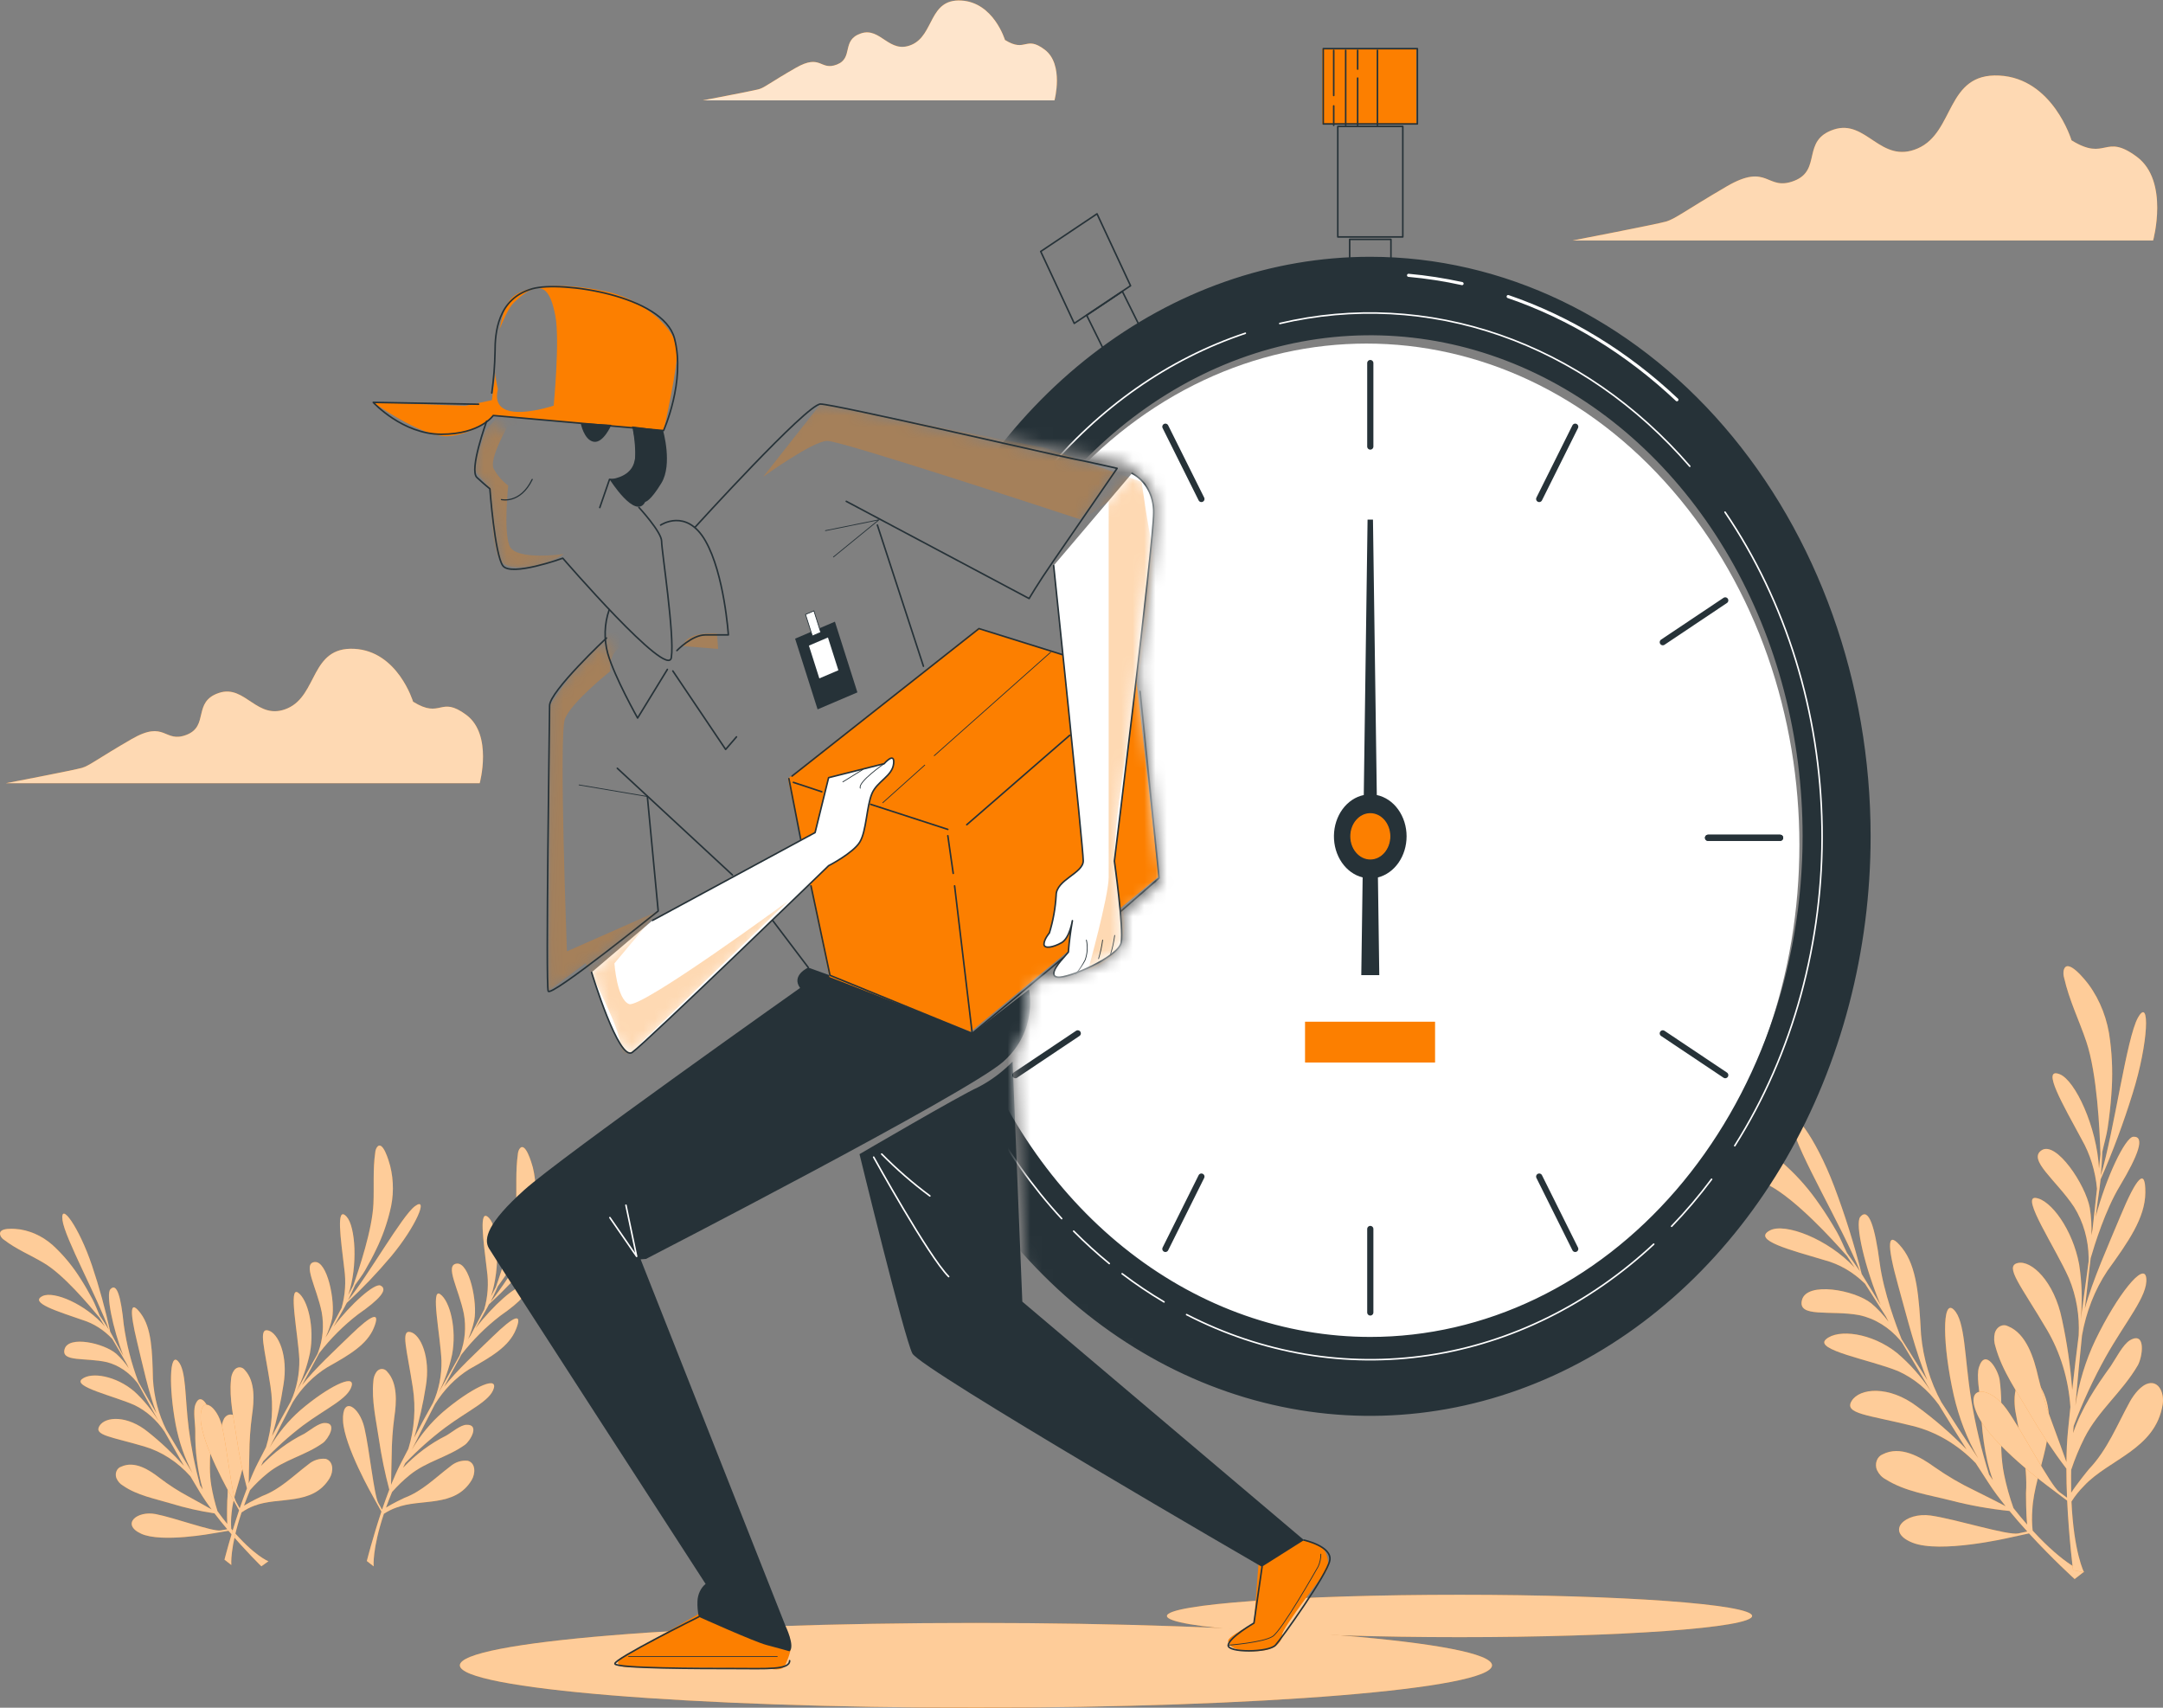 <svg width="190" height="150" viewBox="0 0 190 150" fill="none" xmlns="http://www.w3.org/2000/svg">
<rect x="0" y="0" width="190" height="150" fill="#808080" stroke="none"/>
<path d="M157.498 99.045C157.835 101.119 161.892 107.877 163.388 111.679C163.042 111.183 162.64 110.599 162.242 110.06C161.93 109.431 161.653 108.728 161.34 108.188C160.857 107.352 160.349 106.535 159.797 105.758C158.952 104.524 157.985 103.409 156.916 102.436C155.681 101.268 154.177 100.543 152.591 100.352C152.163 100.317 149.723 100.104 150.291 101.243C150.396 101.417 150.535 101.56 150.697 101.659C152.198 102.723 153.856 103.292 155.438 104.134C157.806 105.416 160.934 108.832 162.238 110.317L162.901 111.332C160.571 108.817 156.767 107.372 155.463 108.08C153.852 108.931 157.318 109.802 160.259 110.683C161.575 111.03 162.798 111.742 163.824 112.758C164.388 113.639 165.025 114.629 165.662 115.644C165.739 115.802 165.816 115.951 165.893 116.099C165.441 115.492 164.931 114.947 164.371 114.476C162.866 113.282 158.725 112.56 158.289 114.174C157.853 115.787 160.789 115.05 163.315 115.515C164.682 115.808 165.939 116.58 166.914 117.728L167.081 117.936C167.367 118.431 167.641 118.862 167.897 119.297C168.5 120.317 169.073 121.277 169.607 122.203C168.757 120.913 167.749 119.774 166.615 118.822C164.409 117.07 161.464 116.698 160.392 117.639C159.319 118.579 164.268 119.431 166.701 120.421C168.102 121.039 169.344 122.061 170.308 123.391C171.107 124.703 171.898 125.98 172.749 127.317C171.393 125.927 169.942 124.667 168.41 123.55C165.918 121.659 163.337 121.916 162.648 123.055C161.96 124.193 164.068 124.268 167.987 125.243C170.054 125.751 171.97 126.877 173.544 128.51L174.668 130.243C175.095 130.921 175.63 131.614 176.173 132.297C175.51 131.951 174.531 131.456 173.446 130.916C172.232 130.339 171.059 129.654 169.936 128.867C168.654 127.936 166.91 126.951 165.375 127.743C165.259 127.787 165.152 127.859 165.062 127.954C164.972 128.05 164.9 128.167 164.852 128.298C164.805 128.428 164.781 128.569 164.785 128.711C164.788 128.852 164.817 128.992 164.871 129.119C165.041 129.477 165.306 129.762 165.628 129.931C167.337 131.015 169.445 131.302 171.313 131.782C173.027 132.227 174.765 132.539 176.515 132.718C177.023 133.337 177.553 133.946 178.079 134.52L177.292 134.688C176.365 134.891 171.843 133.441 169.599 133.119C167.355 132.797 165.538 134.505 167.974 135.495C170.411 136.485 176.476 135.07 176.476 135.07L178.229 134.688C180.31 136.961 182.238 138.698 182.238 138.698L183.05 138.065C183.05 138.065 181.37 137.53 178.549 134.441C178.483 133.83 178.474 133.212 178.523 132.599C178.703 129.134 181.169 125.223 179.276 121.872C178.818 121.06 177.831 120.614 177.284 121.505C176.891 122.149 176.912 123.233 177.036 123.98C177.463 126.431 178.126 128.604 177.964 131.159C177.964 131.273 177.964 132.985 178.066 133.916C177.681 133.475 177.284 132.995 176.865 132.466C176.52 131.503 176.243 130.51 176.036 129.495C175.493 126.797 176.036 123.936 175.647 121.188C175.523 120.347 174.39 118.352 173.834 120.084C173.591 120.852 173.903 122.307 173.946 123.124C174.074 125.436 174.27 127.852 175.057 130.01L174.719 129.515C174.043 127.361 173.517 125.148 173.146 122.896C172.544 119.178 172.646 116.015 171.612 115.025C170.577 114.035 170.633 118.174 171.612 122.525C172.061 124.508 172.79 126.392 173.77 128.099C172.668 126.466 171.569 124.787 170.522 123.149C169.55 121.364 168.943 119.346 168.748 117.248C168.564 113.946 168.393 111.248 167.077 109.609C165.76 107.971 165.7 109.198 166.739 112.926C167.453 115.48 168.308 118.916 169.304 121.228C168.487 119.946 167.722 118.728 167.034 117.624C166.577 116.48 165.465 113.525 165.119 110.971C164.692 107.723 164.144 106.02 163.409 106.881C162.901 107.485 163.837 111.426 165.2 114.634C164.623 113.688 164.191 112.961 163.918 112.53C163.804 112.332 163.676 112.124 163.533 111.906C162.87 109.285 162.064 106.715 161.118 104.213C159.464 99.837 157.134 96.782 157.498 99.045Z" fill="#FC7F00"/>
<g opacity="0.6">
<path d="M157.499 99.045C157.836 101.12 161.893 107.877 163.389 111.679C163.043 111.184 162.641 110.6 162.243 110.06C161.931 109.431 161.653 108.728 161.341 108.189C160.858 107.352 160.35 106.535 159.798 105.758C158.953 104.524 157.986 103.41 156.917 102.436C155.682 101.268 154.178 100.544 152.592 100.352C152.164 100.318 149.724 100.105 150.292 101.243C150.397 101.418 150.536 101.56 150.698 101.659C152.199 102.724 153.857 103.293 155.439 104.134C157.807 105.417 160.935 108.832 162.239 110.318L162.902 111.332C160.572 108.818 156.768 107.372 155.464 108.08C153.853 108.931 157.319 109.803 160.26 110.684C161.576 111.031 162.799 111.742 163.825 112.758C164.389 113.639 165.026 114.629 165.663 115.644C165.74 115.803 165.817 115.951 165.894 116.1C165.442 115.492 164.932 114.947 164.372 114.476C162.867 113.283 158.726 112.56 158.29 114.174C157.854 115.788 160.79 115.05 163.316 115.516C164.683 115.808 165.94 116.581 166.915 117.728L167.082 117.936C167.368 118.431 167.642 118.862 167.898 119.298C168.501 120.318 169.074 121.278 169.608 122.204C168.758 120.914 167.75 119.775 166.616 118.822C164.41 117.07 161.465 116.699 160.393 117.639C159.32 118.58 164.269 119.431 166.702 120.421C168.103 121.039 169.345 122.062 170.309 123.392C171.108 124.704 171.899 125.981 172.75 127.318C171.394 125.928 169.943 124.668 168.411 123.55C165.919 121.659 163.338 121.917 162.649 123.055C161.961 124.194 164.068 124.268 167.988 125.243C170.055 125.751 171.971 126.878 173.545 128.511L174.669 130.243C175.096 130.921 175.631 131.615 176.174 132.298C175.511 131.951 174.532 131.456 173.446 130.917C172.233 130.339 171.06 129.654 169.937 128.867C168.655 127.936 166.911 126.951 165.376 127.743C165.26 127.787 165.153 127.859 165.063 127.955C164.973 128.051 164.901 128.168 164.853 128.298C164.806 128.429 164.782 128.569 164.786 128.711C164.789 128.853 164.818 128.992 164.872 129.119C165.042 129.478 165.307 129.763 165.629 129.931C167.338 131.016 169.446 131.303 171.314 131.783C173.028 132.227 174.766 132.539 176.516 132.718C177.024 133.337 177.554 133.946 178.08 134.52L177.293 134.689C176.366 134.892 171.844 133.441 169.6 133.119C167.355 132.798 165.539 134.506 167.975 135.496C170.412 136.486 176.477 135.07 176.477 135.07L178.23 134.689C180.311 136.961 182.239 138.699 182.239 138.699L183.051 138.065C183.051 138.065 181.371 137.53 178.55 134.441C178.484 133.83 178.475 133.213 178.524 132.6C178.704 129.134 181.17 125.223 179.277 121.872C178.819 121.06 177.832 120.615 177.285 121.506C176.892 122.149 176.913 123.233 177.037 123.981C177.464 126.431 178.127 128.605 177.965 131.159C177.965 131.273 177.965 132.986 178.067 133.917C177.682 133.476 177.285 132.996 176.866 132.466C176.521 131.503 176.244 130.51 176.037 129.496C175.494 126.798 176.037 123.936 175.648 121.189C175.524 120.347 174.391 118.352 173.835 120.085C173.592 120.852 173.904 122.308 173.947 123.124C174.075 125.436 174.271 127.852 175.058 130.011L174.72 129.516C174.044 127.362 173.518 125.148 173.147 122.897C172.545 119.179 172.647 116.016 171.613 115.025C170.578 114.035 170.634 118.174 171.613 122.525C172.062 124.509 172.791 126.392 173.771 128.1C172.669 126.466 171.57 124.788 170.523 123.149C169.551 121.365 168.944 119.346 168.749 117.248C168.565 113.946 168.394 111.248 167.078 109.61C165.761 107.971 165.701 109.199 166.74 112.926C167.454 115.481 168.309 118.917 169.305 121.228C168.488 119.946 167.723 118.728 167.035 117.624C166.578 116.481 165.466 113.525 165.12 110.971C164.693 107.723 164.145 106.021 163.41 106.882C162.902 107.486 163.838 111.426 165.201 114.634C164.624 113.689 164.192 112.961 163.919 112.53C163.805 112.332 163.677 112.124 163.534 111.907C162.871 109.285 162.065 106.716 161.119 104.214C159.465 99.837 157.135 96.783 157.499 99.045Z" fill="white"/>
</g>
<path d="M187.796 89.396C186.804 91.164 185.719 99.297 184.539 103.258C184.599 102.604 184.642 101.882 184.671 101.174C184.821 100.471 185.039 99.743 185.137 99.094C185.283 98.104 185.398 97.114 185.466 96.124C185.59 94.555 185.553 92.975 185.355 91.416C185.152 89.588 184.494 87.868 183.462 86.466C183.192 86.114 181.534 83.99 181.269 85.273C181.24 85.482 181.256 85.696 181.316 85.896C181.765 87.877 182.628 89.604 183.265 91.49C184.214 94.312 184.445 99.282 184.505 101.391C184.471 101.733 184.428 102.164 184.381 102.654C184.193 98.976 182.286 94.896 180.931 94.357C179.256 93.693 181.248 97.089 182.855 100.075C183.6 101.376 184.062 102.868 184.201 104.421C184.086 105.515 183.953 106.738 183.812 107.981C183.774 108.159 183.74 108.327 183.71 108.5C183.743 107.698 183.697 106.894 183.573 106.104C183.192 104.04 180.624 100.208 179.346 101.03C178.068 101.852 180.628 103.664 182.188 106.015C183.004 107.32 183.451 108.885 183.47 110.495C183.47 110.589 183.47 110.683 183.47 110.778C183.398 111.347 183.325 111.896 183.252 112.416C183.081 113.634 182.927 114.782 182.778 115.881C182.93 114.271 182.881 112.644 182.633 111.05C182.073 108.02 180.162 105.396 178.824 105.223C177.486 105.05 180.564 109.614 181.739 112.278C182.391 113.838 182.685 115.567 182.594 117.297C182.393 118.881 182.205 120.441 182.026 122.089C181.87 119.999 181.569 117.926 181.128 115.891C180.448 112.535 178.422 110.654 177.234 110.941C176.046 111.228 177.542 112.951 179.799 116.787C180.988 118.804 181.701 121.145 181.867 123.579C181.795 124.273 181.722 124.985 181.649 125.728C181.568 126.575 181.525 127.49 181.517 128.421C181.239 127.639 180.829 126.495 180.363 125.243C179.828 123.855 179.387 122.422 179.042 120.956C178.657 119.248 177.991 117.149 176.409 116.5C176.299 116.439 176.178 116.406 176.056 116.403C175.934 116.401 175.812 116.429 175.7 116.485C175.588 116.541 175.487 116.625 175.405 116.73C175.324 116.835 175.262 116.959 175.225 117.094C175.134 117.489 175.155 117.908 175.285 118.287C175.866 120.426 177.234 122.327 178.298 124.169C179.278 125.858 180.352 127.472 181.513 129C181.513 129.857 181.534 130.718 181.572 131.555L180.901 131.06C180.106 130.466 177.7 125.802 176.268 123.782C174.836 121.763 172.502 121.54 173.673 124.203C174.845 126.867 180.085 130.683 180.085 130.683L181.581 131.812C181.739 135.119 182.098 137.916 182.098 137.916L183.064 138.104C183.064 138.104 182.167 136.377 181.961 131.891C182.277 131.394 182.64 130.939 183.043 130.535C185.231 128.169 189.348 127.307 189.972 123.362C190.121 122.411 189.677 121.302 188.745 121.51C188.078 121.659 187.463 122.466 187.104 123.094C185.945 125.198 185.137 127.312 183.505 129.035C183.432 129.114 182.419 130.362 181.936 131.114C181.936 130.49 181.914 129.822 181.936 129.104C182.261 128.129 182.653 127.186 183.107 126.282C184.321 123.896 186.42 122.263 187.77 119.956C188.198 119.248 188.548 116.901 187.116 117.713C186.479 118.075 185.834 119.377 185.407 120C184.124 121.778 182.842 123.688 182.107 125.877C182.107 125.669 182.141 125.461 182.154 125.253C182.948 123.153 183.886 121.13 184.958 119.203C186.736 116.03 188.689 113.817 188.531 112.273C188.373 110.728 185.967 113.758 184.056 117.718C183.201 119.514 182.609 121.461 182.303 123.48C182.479 121.411 182.68 119.322 182.885 117.312C183.241 115.243 184.004 113.296 185.116 111.624C186.945 109.084 188.429 106.995 188.45 104.758C188.471 102.52 187.698 103.357 186.232 106.886C185.227 109.307 183.804 112.481 183.137 114.941C183.312 113.362 183.483 111.867 183.646 110.52C183.992 109.327 184.928 106.297 186.21 104.174C187.826 101.471 188.45 99.802 187.403 99.847C186.676 99.877 184.992 103.461 184.086 106.886C184.231 105.743 184.351 104.872 184.428 104.357C184.462 104.126 184.492 103.873 184.518 103.599C185.592 101.156 186.531 98.636 187.33 96.055C188.749 91.535 188.873 87.476 187.796 89.396Z" fill="#FC7F00"/>
<g opacity="0.6">
<path d="M187.795 89.395C186.803 91.163 185.718 99.296 184.538 103.257C184.598 102.603 184.641 101.881 184.67 101.173C184.82 100.47 185.038 99.742 185.136 99.094C185.282 98.103 185.397 97.113 185.465 96.123C185.589 94.554 185.552 92.974 185.354 91.415C185.151 89.587 184.493 87.867 183.461 86.465C183.192 86.113 181.533 83.99 181.268 85.272C181.239 85.481 181.255 85.695 181.315 85.895C181.764 87.876 182.627 89.603 183.264 91.49C184.213 94.311 184.444 99.282 184.504 101.391C184.47 101.732 184.427 102.163 184.38 102.653C184.192 98.975 182.285 94.895 180.93 94.356C179.255 93.692 181.247 97.088 182.854 100.074C183.599 101.375 184.061 102.867 184.2 104.42C184.085 105.514 183.952 106.737 183.811 107.98C183.773 108.158 183.739 108.326 183.709 108.499C183.742 107.697 183.696 106.893 183.572 106.103C183.192 104.039 180.623 100.207 179.345 101.029C178.067 101.851 180.627 103.663 182.187 106.014C183.003 107.319 183.45 108.884 183.469 110.494C183.469 110.589 183.469 110.683 183.469 110.777C183.397 111.346 183.324 111.895 183.251 112.415C183.08 113.633 182.927 114.782 182.777 115.881C182.929 114.27 182.881 112.643 182.632 111.049C182.072 108.019 180.161 105.395 178.823 105.222C177.485 105.049 180.563 109.613 181.738 112.277C182.39 113.837 182.684 115.566 182.593 117.296C182.392 118.881 182.204 120.44 182.025 122.088C181.869 119.998 181.568 117.925 181.127 115.89C180.447 112.534 178.421 110.653 177.233 110.94C176.045 111.227 177.541 112.95 179.798 116.787C180.987 118.803 181.7 121.144 181.866 123.579C181.794 124.272 181.721 124.985 181.648 125.727C181.567 126.574 181.524 127.489 181.516 128.42C181.238 127.638 180.828 126.494 180.362 125.242C179.827 123.854 179.386 122.421 179.041 120.955C178.656 119.247 177.99 117.148 176.408 116.499C176.298 116.438 176.177 116.405 176.055 116.403C175.933 116.4 175.811 116.428 175.699 116.484C175.587 116.54 175.486 116.624 175.405 116.729C175.323 116.834 175.261 116.958 175.224 117.093C175.133 117.488 175.154 117.907 175.284 118.287C175.865 120.425 177.233 122.326 178.297 124.168C179.277 125.857 180.351 127.471 181.512 128.999C181.512 129.856 181.533 130.717 181.572 131.554L180.9 131.059C180.105 130.465 177.699 125.801 176.267 123.782C174.835 121.762 172.501 121.539 173.672 124.202C174.844 126.866 180.084 130.683 180.084 130.683L181.58 131.811C181.738 135.118 182.097 137.915 182.097 137.915L183.063 138.103C183.063 138.103 182.166 136.376 181.96 131.89C182.276 131.393 182.639 130.938 183.042 130.534C185.23 128.168 189.347 127.306 189.971 123.361C190.12 122.41 189.676 121.301 188.744 121.509C188.077 121.658 187.462 122.465 187.103 123.093C185.944 125.197 185.136 127.311 183.504 129.034C183.431 129.113 182.418 130.361 181.935 131.113C181.935 130.489 181.913 129.821 181.935 129.103C182.26 128.128 182.652 127.185 183.106 126.282C184.32 123.895 186.419 122.262 187.769 119.955C188.197 119.247 188.547 116.9 187.115 117.712C186.479 118.074 185.833 119.376 185.406 119.999C184.123 121.777 182.841 123.687 182.106 125.876C182.106 125.668 182.14 125.46 182.153 125.252C182.947 123.152 183.885 121.129 184.957 119.202C186.735 116.029 188.688 113.816 188.53 112.272C188.372 110.727 185.966 113.757 184.055 117.717C183.2 119.513 182.608 121.46 182.302 123.48C182.478 121.41 182.679 119.321 182.884 117.311C183.24 115.242 184.003 113.295 185.115 111.623C186.944 109.084 188.428 106.994 188.449 104.757C188.47 102.519 187.697 103.356 186.231 106.886C185.226 109.306 183.803 112.48 183.136 114.94C183.311 113.361 183.482 111.866 183.645 110.519C183.991 109.326 184.927 106.296 186.209 104.173C187.825 101.47 188.449 99.801 187.402 99.846C186.675 99.876 184.991 103.46 184.085 106.886C184.23 105.742 184.35 104.871 184.427 104.356C184.461 104.125 184.491 103.872 184.517 103.598C185.591 101.155 186.53 98.635 187.329 96.054C188.748 91.534 188.872 87.475 187.795 89.395Z" fill="white"/>
</g>
<path d="M5.489 107.179C5.69 108.734 8.549 113.917 9.566 116.798C9.323 116.397 9.041 115.971 8.754 115.555C8.536 115.06 8.348 114.541 8.126 114.125C7.788 113.486 7.429 112.862 7.04 112.263C6.439 111.314 5.743 110.45 4.967 109.689C4.076 108.777 2.973 108.187 1.796 107.991C1.492 107.951 -0.342 107.709 0.056 108.575C0.128 108.711 0.229 108.822 0.351 108.897C1.445 109.744 2.663 110.224 3.826 110.922C5.561 111.932 7.805 114.605 8.746 115.739L9.212 116.516C7.54 114.56 4.736 113.367 3.745 113.838C2.522 114.422 5.087 115.189 7.258 115.947C8.232 116.245 9.127 116.817 9.866 117.61C10.267 118.283 10.72 119.05 11.148 119.828C11.199 119.947 11.255 120.06 11.31 120.174C10.99 119.705 10.622 119.282 10.216 118.912C9.122 117.971 6.049 117.293 5.681 118.481C5.313 119.669 7.527 119.219 9.4 119.649C10.413 119.914 11.332 120.533 12.033 121.422C12.071 121.481 12.11 121.531 12.152 121.585C12.353 121.942 12.546 122.293 12.725 122.625C13.153 123.407 13.55 124.14 13.948 124.847C13.345 123.862 12.626 122.981 11.81 122.229C10.207 120.848 8.015 120.471 7.194 121.14C6.373 121.808 10.041 122.625 11.832 123.427C12.862 123.93 13.764 124.729 14.452 125.748C15.012 126.739 15.572 127.729 16.162 128.758C15.185 127.671 14.132 126.677 13.016 125.788C11.204 124.303 9.271 124.397 8.741 125.239C8.211 126.08 9.772 126.194 12.67 127.05C14.196 127.5 15.595 128.404 16.726 129.674C16.978 130.105 17.243 130.546 17.521 131.006C17.854 131.553 18.211 132.08 18.59 132.585C18.102 132.308 17.389 131.902 16.589 131.466C15.699 130.993 14.842 130.442 14.025 129.818C13.08 129.08 11.815 128.288 10.648 128.828C10.56 128.853 10.477 128.9 10.406 128.966C10.335 129.032 10.278 129.114 10.237 129.209C10.196 129.303 10.174 129.406 10.171 129.511C10.168 129.616 10.185 129.721 10.22 129.818C10.342 130.109 10.546 130.345 10.797 130.486C12.037 131.352 13.61 131.635 14.995 132.055C16.259 132.443 17.544 132.734 18.842 132.927C19.209 133.422 19.59 133.877 19.966 134.323L19.376 134.427C18.675 134.546 15.341 133.313 13.678 132.991C12.016 132.669 10.614 133.892 12.396 134.714C14.178 135.536 18.748 134.679 18.748 134.679L20.069 134.456C21.565 136.219 22.958 137.58 22.958 137.58L23.578 137.135C23.578 137.135 22.343 136.679 20.312 134.283C20.279 133.824 20.289 133.363 20.342 132.907C20.56 130.328 22.479 127.491 21.167 124.927C20.846 124.308 20.124 123.937 19.688 124.59C19.418 125.144 19.331 125.794 19.445 126.417C19.692 128.258 20.141 129.882 19.962 131.798C19.962 131.887 19.919 133.164 19.962 133.857C19.688 133.521 19.402 133.149 19.107 132.739C18.874 132.005 18.691 131.252 18.56 130.486C18.226 128.456 18.705 126.338 18.479 124.278C18.406 123.645 17.624 122.12 17.153 123.392C16.953 123.956 17.153 125.055 17.153 125.664C17.123 127.419 17.345 129.168 17.812 130.838C17.73 130.714 17.649 130.59 17.572 130.461C17.128 128.839 16.797 127.179 16.581 125.496C16.226 122.704 16.38 120.348 15.632 119.555C14.884 118.763 14.824 121.877 15.435 125.149C15.723 126.646 16.221 128.078 16.91 129.387C16.128 128.125 15.35 126.843 14.61 125.595C13.928 124.234 13.526 122.71 13.435 121.14C13.379 118.664 13.315 116.654 12.375 115.387C11.434 114.12 11.357 115.031 12.041 117.862C12.511 119.793 13.063 122.382 13.751 124.145C13.178 123.154 12.635 122.224 12.152 121.377C11.543 119.77 11.113 118.08 10.87 116.348C10.626 113.912 10.267 112.62 9.695 113.244C9.301 113.674 9.887 116.645 10.84 119.085C10.413 118.357 10.126 117.803 9.951 117.471C9.871 117.323 9.782 117.158 9.682 116.976C9.252 114.994 8.715 113.044 8.075 111.14C6.95 107.808 5.275 105.461 5.489 107.179Z" fill="#FC7F00"/>
<path opacity="0.6" d="M5.489 107.179C5.69 108.734 8.549 113.917 9.566 116.798C9.323 116.397 9.041 115.971 8.754 115.555C8.536 115.06 8.348 114.541 8.126 114.125C7.788 113.486 7.429 112.862 7.04 112.263C6.439 111.314 5.743 110.45 4.967 109.689C4.076 108.777 2.973 108.187 1.796 107.991C1.492 107.951 -0.342 107.709 0.056 108.575C0.128 108.711 0.229 108.822 0.351 108.897C1.445 109.744 2.663 110.224 3.826 110.922C5.561 111.932 7.805 114.605 8.746 115.739L9.212 116.516C7.54 114.56 4.736 113.367 3.745 113.838C2.522 114.422 5.087 115.189 7.258 115.947C8.232 116.245 9.127 116.817 9.866 117.61C10.267 118.283 10.72 119.05 11.148 119.828C11.199 119.947 11.255 120.06 11.31 120.174C10.99 119.705 10.622 119.282 10.216 118.912C9.122 117.971 6.049 117.293 5.681 118.481C5.313 119.669 7.527 119.219 9.4 119.649C10.413 119.914 11.332 120.533 12.033 121.422C12.071 121.481 12.11 121.531 12.152 121.585C12.353 121.942 12.546 122.293 12.725 122.625C13.153 123.407 13.55 124.14 13.948 124.847C13.345 123.862 12.626 122.981 11.81 122.229C10.207 120.848 8.015 120.471 7.194 121.14C6.373 121.808 10.041 122.625 11.832 123.427C12.862 123.93 13.764 124.729 14.452 125.748C15.012 126.739 15.572 127.729 16.162 128.758C15.185 127.671 14.132 126.677 13.016 125.788C11.204 124.303 9.271 124.397 8.741 125.239C8.211 126.08 9.772 126.194 12.67 127.05C14.196 127.5 15.595 128.404 16.726 129.674C16.978 130.105 17.243 130.546 17.521 131.006C17.854 131.553 18.211 132.08 18.59 132.585C18.102 132.308 17.389 131.902 16.589 131.466C15.699 130.993 14.842 130.442 14.025 129.818C13.08 129.08 11.815 128.288 10.648 128.828C10.56 128.853 10.477 128.9 10.406 128.966C10.335 129.032 10.278 129.114 10.237 129.209C10.196 129.303 10.174 129.406 10.171 129.511C10.168 129.616 10.185 129.721 10.22 129.818C10.342 130.109 10.546 130.345 10.797 130.486C12.037 131.352 13.61 131.635 14.995 132.055C16.259 132.443 17.544 132.734 18.842 132.927C19.209 133.422 19.59 133.877 19.966 134.323L19.376 134.427C18.675 134.546 15.341 133.313 13.678 132.991C12.016 132.669 10.614 133.892 12.396 134.714C14.178 135.536 18.748 134.679 18.748 134.679L20.069 134.456C21.565 136.219 22.958 137.58 22.958 137.58L23.578 137.135C23.578 137.135 22.343 136.679 20.312 134.283C20.279 133.824 20.289 133.363 20.342 132.907C20.56 130.328 22.479 127.491 21.167 124.927C20.846 124.308 20.124 123.937 19.688 124.59C19.418 125.144 19.331 125.794 19.445 126.417C19.692 128.258 20.141 129.882 19.962 131.798C19.962 131.887 19.919 133.164 19.962 133.857C19.688 133.521 19.402 133.149 19.107 132.739C18.874 132.005 18.691 131.252 18.56 130.486C18.226 128.456 18.705 126.338 18.479 124.278C18.406 123.645 17.624 122.12 17.153 123.392C16.953 123.956 17.153 125.055 17.153 125.664C17.123 127.419 17.345 129.168 17.812 130.838C17.73 130.714 17.649 130.59 17.572 130.461C17.128 128.839 16.797 127.179 16.581 125.496C16.226 122.704 16.38 120.348 15.632 119.555C14.884 118.763 14.824 121.877 15.435 125.149C15.723 126.646 16.221 128.078 16.91 129.387C16.128 128.125 15.35 126.843 14.61 125.595C13.928 124.234 13.526 122.71 13.435 121.14C13.379 118.664 13.315 116.654 12.375 115.387C11.434 114.12 11.357 115.031 12.041 117.862C12.511 119.793 13.063 122.382 13.751 124.145C13.178 123.154 12.635 122.224 12.152 121.377C11.543 119.77 11.113 118.08 10.87 116.348C10.626 113.912 10.267 112.62 9.695 113.244C9.301 113.674 9.887 116.645 10.84 119.085C10.413 118.357 10.126 117.803 9.951 117.471C9.871 117.323 9.782 117.158 9.682 116.976C9.252 114.994 8.715 113.044 8.075 111.14C6.95 107.808 5.275 105.461 5.489 107.179Z" fill="white"/>
<path d="M36.444 105.951C35.303 106.803 32.409 111.956 30.562 114.224C30.776 113.798 30.99 113.323 31.203 112.852C31.49 112.422 31.832 112.006 32.058 111.6C32.422 110.976 32.764 110.338 33.075 109.679C33.573 108.655 33.964 107.567 34.242 106.437C34.595 105.119 34.604 103.71 34.268 102.387C34.178 102.05 33.61 100.016 33.093 100.798C33.016 100.929 32.97 101.081 32.96 101.239C32.742 102.724 32.87 104.209 32.802 105.739C32.704 107.996 31.545 111.461 31.024 112.927C30.913 113.144 30.772 113.422 30.596 113.739C31.451 111.169 31.225 107.719 30.447 106.867C29.481 105.818 29.938 108.847 30.242 111.442C30.404 112.594 30.324 113.774 30.006 114.882C29.639 115.58 29.224 116.367 28.801 117.164L28.592 117.481C28.844 116.951 29.04 116.387 29.177 115.803C29.464 114.263 28.75 110.744 27.643 110.852C26.536 110.961 27.827 113.1 28.258 115.253C28.472 116.432 28.364 117.658 27.951 118.763L27.874 118.956C27.673 119.318 27.48 119.664 27.292 119.991C26.865 120.763 26.437 121.476 26.044 122.194C26.574 121.153 26.971 120.029 27.224 118.857C27.651 116.595 27.04 114.13 26.177 113.536C25.313 112.942 26.177 117.144 26.292 119.372C26.321 120.667 26.064 121.948 25.544 123.095C24.988 124.085 24.45 125.075 23.89 126.154C24.333 124.674 24.671 123.154 24.903 121.61C25.33 119.085 24.45 117.085 23.561 116.862C22.672 116.64 23.236 118.347 23.757 121.753C24.034 123.549 23.9 125.398 23.368 127.115C23.133 127.56 22.898 128.021 22.65 128.501C22.402 128.981 22.103 129.654 21.847 130.288C21.847 129.654 21.89 128.734 21.902 127.714C21.908 126.578 21.986 125.445 22.137 124.323C22.33 123.026 22.432 121.352 21.526 120.362C21.468 120.28 21.394 120.214 21.311 120.169C21.228 120.124 21.137 120.1 21.045 120.1C20.953 120.1 20.863 120.124 20.779 120.169C20.696 120.214 20.623 120.28 20.564 120.362C20.397 120.597 20.301 120.89 20.291 121.194C20.12 122.862 20.547 124.659 20.782 126.273C21.002 127.78 21.306 129.268 21.693 130.729C21.466 131.308 21.265 131.907 21.056 132.486L20.731 131.907C20.351 131.219 19.945 127.189 19.509 125.303C19.073 123.417 17.534 122.441 17.628 124.669C17.722 126.897 20.278 131.362 20.278 131.362L21 132.659C20.231 134.961 19.718 136.996 19.718 136.996L20.321 137.466C20.321 137.466 20.171 135.981 21.218 132.847C21.57 132.601 21.946 132.403 22.338 132.258C24.476 131.427 27.468 132.298 28.955 129.838C29.31 129.243 29.301 128.352 28.613 128.14C28.065 128.08 27.517 128.257 27.074 128.635C25.728 129.654 24.621 130.808 23.052 131.397C22.979 131.427 21.962 131.917 21.432 132.253C21.586 131.828 21.761 131.367 21.962 130.887C22.44 130.343 22.956 129.846 23.505 129.402C24.963 128.209 26.826 127.842 28.357 126.748C28.823 126.417 29.695 124.946 28.506 124.991C27.976 124.991 27.194 125.669 26.724 125.937C25.33 126.627 24.046 127.583 22.924 128.763C22.988 128.63 23.052 128.491 23.12 128.357C24.21 127.202 25.378 126.149 26.613 125.209C28.664 123.684 30.579 122.872 30.887 121.743C31.195 120.615 28.75 121.847 26.407 123.847C25.349 124.766 24.428 125.882 23.685 127.149C24.352 125.803 25.044 124.451 25.715 123.159C26.51 121.882 27.549 120.833 28.75 120.095C30.673 119.016 32.233 118.115 32.84 116.63C33.447 115.144 32.699 115.412 30.767 117.293C29.442 118.585 27.634 120.234 26.527 121.674C27.066 120.684 27.579 119.694 28.045 118.847C29.055 117.548 30.204 116.402 31.464 115.437C33.281 114.174 34.148 113.258 33.422 112.917C32.917 112.679 30.823 114.521 29.297 116.531L30.199 114.932C30.284 114.783 30.374 114.62 30.464 114.437C31.84 113.165 33.147 111.794 34.375 110.333C36.533 107.744 37.692 105.026 36.444 105.951Z" fill="#FC7F00"/>
<path opacity="0.6" d="M36.444 105.951C35.303 106.803 32.409 111.956 30.562 114.224C30.776 113.798 30.99 113.323 31.203 112.852C31.49 112.422 31.832 112.006 32.058 111.6C32.422 110.976 32.764 110.338 33.075 109.679C33.573 108.655 33.964 107.567 34.242 106.437C34.595 105.119 34.604 103.71 34.268 102.387C34.178 102.05 33.61 100.016 33.093 100.798C33.016 100.929 32.97 101.081 32.96 101.239C32.742 102.724 32.87 104.209 32.802 105.739C32.704 107.996 31.545 111.461 31.024 112.927C30.913 113.144 30.772 113.422 30.596 113.739C31.451 111.169 31.225 107.719 30.447 106.867C29.481 105.818 29.938 108.847 30.242 111.442C30.404 112.594 30.324 113.774 30.006 114.882C29.639 115.58 29.224 116.367 28.801 117.164L28.592 117.481C28.844 116.951 29.04 116.387 29.177 115.803C29.464 114.263 28.75 110.744 27.643 110.852C26.536 110.961 27.827 113.1 28.258 115.253C28.472 116.432 28.364 117.658 27.951 118.763L27.874 118.956C27.673 119.318 27.48 119.664 27.292 119.991C26.865 120.763 26.437 121.476 26.044 122.194C26.574 121.153 26.971 120.029 27.224 118.857C27.651 116.595 27.04 114.13 26.177 113.536C25.313 112.942 26.177 117.144 26.292 119.372C26.321 120.667 26.064 121.948 25.544 123.095C24.988 124.085 24.45 125.075 23.89 126.154C24.333 124.674 24.671 123.154 24.903 121.61C25.33 119.085 24.45 117.085 23.561 116.862C22.672 116.64 23.236 118.347 23.757 121.753C24.034 123.549 23.9 125.398 23.368 127.115C23.133 127.56 22.898 128.021 22.65 128.501C22.402 128.981 22.103 129.654 21.847 130.288C21.847 129.654 21.89 128.734 21.902 127.714C21.908 126.578 21.986 125.445 22.137 124.323C22.33 123.026 22.432 121.352 21.526 120.362C21.468 120.28 21.394 120.214 21.311 120.169C21.228 120.124 21.137 120.1 21.045 120.1C20.953 120.1 20.863 120.124 20.779 120.169C20.696 120.214 20.623 120.28 20.564 120.362C20.397 120.597 20.301 120.89 20.291 121.194C20.12 122.862 20.547 124.659 20.782 126.273C21.002 127.78 21.306 129.268 21.693 130.729C21.466 131.308 21.265 131.907 21.056 132.486L20.731 131.907C20.351 131.219 19.945 127.189 19.509 125.303C19.073 123.417 17.534 122.441 17.628 124.669C17.722 126.897 20.278 131.362 20.278 131.362L21 132.659C20.231 134.961 19.718 136.996 19.718 136.996L20.321 137.466C20.321 137.466 20.171 135.981 21.218 132.847C21.57 132.601 21.946 132.403 22.338 132.258C24.476 131.427 27.468 132.298 28.955 129.838C29.31 129.243 29.301 128.352 28.613 128.14C28.065 128.08 27.517 128.257 27.074 128.635C25.728 129.654 24.621 130.808 23.052 131.397C22.979 131.427 21.962 131.917 21.432 132.253C21.586 131.828 21.761 131.367 21.962 130.887C22.44 130.343 22.956 129.846 23.505 129.402C24.963 128.209 26.826 127.842 28.357 126.748C28.823 126.417 29.695 124.946 28.506 124.991C27.976 124.991 27.194 125.669 26.724 125.937C25.33 126.627 24.046 127.583 22.924 128.763C22.988 128.63 23.052 128.491 23.12 128.357C24.21 127.202 25.378 126.149 26.613 125.209C28.664 123.684 30.579 122.872 30.887 121.743C31.195 120.615 28.75 121.847 26.407 123.847C25.349 124.766 24.428 125.882 23.685 127.149C24.352 125.803 25.044 124.451 25.715 123.159C26.51 121.882 27.549 120.833 28.75 120.095C30.673 119.016 32.233 118.115 32.84 116.63C33.447 115.144 32.699 115.412 30.767 117.293C29.442 118.585 27.634 120.234 26.527 121.674C27.066 120.684 27.579 119.694 28.045 118.847C29.055 117.548 30.204 116.402 31.464 115.437C33.281 114.174 34.148 113.258 33.422 112.917C32.917 112.679 30.823 114.521 29.297 116.531L30.199 114.932C30.284 114.783 30.374 114.62 30.464 114.437C31.84 113.165 33.147 111.794 34.375 110.333C36.533 107.744 37.692 105.026 36.444 105.951Z" fill="white"/>
<path d="M48.977 106.085C47.831 106.941 44.937 112.095 43.091 114.357C43.304 113.936 43.518 113.461 43.732 112.986C44.018 112.56 44.36 112.139 44.587 111.738C44.95 111.114 45.292 110.476 45.604 109.817C46.1 108.793 46.492 107.704 46.771 106.575C47.123 105.257 47.133 103.849 46.801 102.525C46.707 102.189 46.138 100.154 45.621 100.931C45.545 101.064 45.499 101.218 45.489 101.377C45.275 102.862 45.399 104.347 45.331 105.872C45.232 108.134 44.074 111.599 43.552 113.065C43.441 113.283 43.3 113.56 43.125 113.877C43.98 111.302 43.758 107.852 42.975 107.005C42.009 105.956 42.467 108.986 42.77 111.58C42.935 112.73 42.855 113.91 42.535 115.015C42.167 115.718 41.753 116.5 41.33 117.302C41.257 117.406 41.189 117.515 41.12 117.619C41.358 117.087 41.54 116.523 41.663 115.941C41.954 114.401 41.236 110.882 40.129 110.991C39.022 111.099 40.312 113.238 40.744 115.392C40.958 116.569 40.85 117.793 40.436 118.896L40.359 119.094C40.158 119.451 39.966 119.802 39.778 120.129C39.351 120.896 38.923 121.614 38.53 122.332C39.06 121.29 39.458 120.164 39.71 118.991C40.137 116.733 39.526 114.268 38.663 113.674C37.799 113.08 38.684 117.283 38.778 119.51C38.807 120.805 38.55 122.087 38.03 123.233C37.474 124.223 36.936 125.213 36.376 126.292C36.824 124.814 37.168 123.296 37.406 121.753C37.833 119.228 36.953 117.228 36.064 117.005C35.175 116.783 35.739 118.491 36.265 121.896C36.538 123.693 36.403 125.541 35.871 127.258C35.636 127.703 35.401 128.164 35.153 128.644C34.905 129.124 34.606 129.797 34.35 130.426C34.35 129.797 34.392 128.877 34.405 127.852C34.411 126.718 34.489 125.586 34.64 124.466C34.833 123.169 34.935 121.495 34.029 120.505C33.971 120.423 33.897 120.357 33.814 120.312C33.731 120.267 33.64 120.243 33.548 120.243C33.456 120.243 33.366 120.267 33.282 120.312C33.199 120.357 33.126 120.423 33.067 120.505C32.9 120.74 32.804 121.033 32.794 121.337C32.623 123 33.05 124.802 33.285 126.416C33.506 127.913 33.81 129.391 34.196 130.842C33.969 131.426 33.768 132.02 33.559 132.604L33.234 132.02C32.854 131.332 32.448 127.307 32.012 125.421C31.576 123.535 30.037 122.56 30.131 124.788C30.225 127.015 32.781 131.476 32.781 131.476L33.503 132.773C32.734 135.08 32.221 137.114 32.221 137.114L32.824 137.585C32.824 137.585 32.674 136.099 33.721 132.966C34.068 132.738 34.435 132.555 34.816 132.421C36.953 131.59 39.945 132.466 41.432 130.005C41.787 129.406 41.779 128.495 41.09 128.307C40.542 128.246 39.994 128.422 39.552 128.802C38.205 129.822 37.098 130.976 35.529 131.565C35.457 131.59 34.439 132.085 33.909 132.421C34.063 131.991 34.239 131.535 34.439 131.05C34.918 130.507 35.434 130.011 35.983 129.565C37.444 128.372 39.304 128.005 40.834 126.911C41.304 126.58 42.172 125.109 40.983 125.149C40.453 125.149 39.671 125.832 39.201 126.094C37.808 126.789 36.524 127.746 35.401 128.926L35.598 128.515C36.694 127.368 37.868 126.323 39.107 125.392C41.159 123.862 43.074 123.055 43.381 121.926C43.689 120.797 41.244 122.03 38.902 124.03C37.843 124.949 36.923 126.065 36.179 127.332C36.846 125.986 37.538 124.634 38.209 123.337C39.001 122.057 40.034 121.003 41.231 120.258C43.155 119.179 44.715 118.278 45.322 116.768C45.929 115.258 45.181 115.545 43.249 117.431C41.924 118.718 40.116 120.372 39.009 121.812C39.547 120.797 40.06 119.832 40.526 118.981C41.538 117.684 42.687 116.54 43.946 115.575C45.762 114.307 46.63 113.396 45.903 113.055C45.399 112.817 43.304 114.659 41.779 116.669C42.206 115.941 42.497 115.392 42.68 115.07C42.766 114.921 42.856 114.758 42.945 114.575C44.323 113.304 45.63 111.935 46.861 110.476C49.058 107.882 50.216 105.164 48.977 106.085Z" fill="#FC7F00"/>
<path opacity="0.6" d="M48.977 106.085C47.831 106.941 44.937 112.095 43.091 114.357C43.304 113.936 43.518 113.461 43.732 112.986C44.018 112.56 44.36 112.139 44.587 111.738C44.95 111.114 45.292 110.476 45.604 109.817C46.1 108.793 46.492 107.704 46.771 106.575C47.123 105.257 47.133 103.849 46.801 102.525C46.707 102.189 46.138 100.154 45.621 100.931C45.545 101.064 45.499 101.218 45.489 101.377C45.275 102.862 45.399 104.347 45.331 105.872C45.232 108.134 44.074 111.599 43.552 113.065C43.441 113.283 43.3 113.56 43.125 113.877C43.98 111.302 43.758 107.852 42.975 107.005C42.009 105.956 42.467 108.986 42.77 111.58C42.935 112.73 42.855 113.91 42.535 115.015C42.167 115.718 41.753 116.5 41.33 117.302C41.257 117.406 41.189 117.515 41.12 117.619C41.358 117.087 41.54 116.523 41.663 115.941C41.954 114.401 41.236 110.882 40.129 110.991C39.022 111.099 40.312 113.238 40.744 115.392C40.958 116.569 40.85 117.793 40.436 118.896L40.359 119.094C40.158 119.451 39.966 119.802 39.778 120.129C39.351 120.896 38.923 121.614 38.53 122.332C39.06 121.29 39.458 120.164 39.71 118.991C40.137 116.733 39.526 114.268 38.663 113.674C37.799 113.08 38.684 117.283 38.778 119.51C38.807 120.805 38.55 122.087 38.03 123.233C37.474 124.223 36.936 125.213 36.376 126.292C36.824 124.814 37.168 123.296 37.406 121.753C37.833 119.228 36.953 117.228 36.064 117.005C35.175 116.783 35.739 118.491 36.265 121.896C36.538 123.693 36.403 125.541 35.871 127.258C35.636 127.703 35.401 128.164 35.153 128.644C34.905 129.124 34.606 129.797 34.35 130.426C34.35 129.797 34.392 128.877 34.405 127.852C34.411 126.718 34.489 125.586 34.64 124.466C34.833 123.169 34.935 121.495 34.029 120.505C33.971 120.423 33.897 120.357 33.814 120.312C33.731 120.267 33.64 120.243 33.548 120.243C33.456 120.243 33.366 120.267 33.282 120.312C33.199 120.357 33.126 120.423 33.067 120.505C32.9 120.74 32.804 121.033 32.794 121.337C32.623 123 33.05 124.802 33.285 126.416C33.506 127.913 33.81 129.391 34.196 130.842C33.969 131.426 33.768 132.02 33.559 132.604L33.234 132.02C32.854 131.332 32.448 127.307 32.012 125.421C31.576 123.535 30.037 122.56 30.131 124.788C30.225 127.015 32.781 131.476 32.781 131.476L33.503 132.773C32.734 135.08 32.221 137.114 32.221 137.114L32.824 137.585C32.824 137.585 32.674 136.099 33.721 132.966C34.068 132.738 34.435 132.555 34.816 132.421C36.953 131.59 39.945 132.466 41.432 130.005C41.787 129.406 41.779 128.495 41.09 128.307C40.542 128.246 39.994 128.422 39.552 128.802C38.205 129.822 37.098 130.976 35.529 131.565C35.457 131.59 34.439 132.085 33.909 132.421C34.063 131.991 34.239 131.535 34.439 131.05C34.918 130.507 35.434 130.011 35.983 129.565C37.444 128.372 39.304 128.005 40.834 126.911C41.304 126.58 42.172 125.109 40.983 125.149C40.453 125.149 39.671 125.832 39.201 126.094C37.808 126.789 36.524 127.746 35.401 128.926L35.598 128.515C36.694 127.368 37.868 126.323 39.107 125.392C41.159 123.862 43.074 123.055 43.381 121.926C43.689 120.797 41.244 122.03 38.902 124.03C37.843 124.949 36.923 126.065 36.179 127.332C36.846 125.986 37.538 124.634 38.209 123.337C39.001 122.057 40.034 121.003 41.231 120.258C43.155 119.179 44.715 118.278 45.322 116.768C45.929 115.258 45.181 115.545 43.249 117.431C41.924 118.718 40.116 120.372 39.009 121.812C39.547 120.797 40.06 119.832 40.526 118.981C41.538 117.684 42.687 116.54 43.946 115.575C45.762 114.307 46.63 113.396 45.903 113.055C45.399 112.817 43.304 114.659 41.779 116.669C42.206 115.941 42.497 115.392 42.68 115.07C42.766 114.921 42.856 114.758 42.945 114.575C44.323 113.304 45.63 111.935 46.861 110.476C49.058 107.882 50.216 105.164 48.977 106.085Z" fill="white"/>
<path d="M181.965 12.324C181.965 12.324 180.328 6.878 175.617 6.636C170.907 6.393 171.728 11.616 168.454 13.037C165.179 14.457 163.948 10.428 161.08 11.378C158.212 12.329 160.059 14.933 157.601 15.883C155.143 16.834 155.348 14.225 151.664 16.378C147.979 18.532 147.159 19.225 146.338 19.462C145.517 19.7 138.148 21.121 138.148 21.121H189.133C189.133 21.121 190.569 15.903 187.701 13.769C184.833 11.636 185.038 14.225 181.965 12.324Z" fill="#FC7F00"/>
<path opacity="0.7" d="M181.965 12.324C181.965 12.324 180.328 6.878 175.617 6.636C170.907 6.393 171.728 11.616 168.454 13.037C165.179 14.457 163.948 10.428 161.08 11.378C158.212 12.329 160.059 14.933 157.601 15.883C155.143 16.834 155.348 14.225 151.664 16.378C147.979 18.532 147.159 19.225 146.338 19.462C145.517 19.7 138.148 21.121 138.148 21.121H189.133C189.133 21.121 190.569 15.903 187.701 13.769C184.833 11.636 185.038 14.225 181.965 12.324Z" fill="white"/>
<path d="M88.278 3.511C88.278 3.511 87.283 0.204 84.432 0.046C81.581 -0.113 82.076 3.061 80.089 3.927C78.101 4.793 77.358 2.343 75.618 2.937C73.878 3.531 74.998 5.095 73.51 5.67C72.023 6.244 72.143 4.679 69.907 5.957C67.672 7.234 67.18 7.684 66.68 7.828C66.18 7.972 61.718 8.818 61.718 8.818H92.626C92.626 8.818 93.481 5.655 91.771 4.363C90.061 3.071 90.138 4.66 88.278 3.511Z" fill="#FC7F00"/>
<path opacity="0.8" d="M88.278 3.511C88.278 3.511 87.283 0.204 84.432 0.046C81.581 -0.113 82.076 3.061 80.089 3.927C78.101 4.793 77.358 2.343 75.618 2.937C73.878 3.531 74.998 5.095 73.51 5.67C72.023 6.244 72.143 4.679 69.907 5.957C67.672 7.234 67.18 7.684 66.68 7.828C66.18 7.972 61.718 8.818 61.718 8.818H92.626C92.626 8.818 93.481 5.655 91.771 4.363C90.061 3.071 90.138 4.66 88.278 3.511Z" fill="white"/>
<path d="M36.286 61.634C36.286 61.634 34.948 57.178 31.105 56.99C27.262 56.802 27.925 61.055 25.253 62.218C22.582 63.381 21.573 60.084 19.235 60.861C16.897 61.639 18.38 63.763 16.393 64.54C14.405 65.317 14.555 63.183 11.546 64.926C8.536 66.668 7.87 67.248 7.199 67.446C6.527 67.644 0.513 68.797 0.513 68.797H42.137C42.137 68.797 43.304 64.54 40.966 62.797C38.628 61.055 38.791 63.193 36.286 61.634Z" fill="#FC7F00"/>
<g opacity="0.7">
<path d="M36.286 61.634C36.286 61.634 34.948 57.179 31.105 56.99C27.262 56.802 27.925 61.055 25.253 62.218C22.582 63.382 21.573 60.085 19.235 60.862C16.897 61.639 18.38 63.763 16.393 64.54C14.405 65.317 14.555 63.184 11.546 64.926C8.536 66.669 7.87 67.248 7.199 67.446C6.527 67.644 0.513 68.797 0.513 68.797H42.137C42.137 68.797 43.304 64.54 40.966 62.797C38.628 61.055 38.791 63.194 36.286 61.634Z" fill="white"/>
</g>
<path d="M85.728 149.999C110.766 149.999 131.062 148.332 131.062 146.276C131.062 144.22 110.766 142.554 85.728 142.554C60.691 142.554 40.394 144.22 40.394 146.276C40.394 148.332 60.691 149.999 85.728 149.999Z" fill="#FC7F00"/>
<path d="M128.206 143.802C142.401 143.802 153.908 142.969 153.908 141.941C153.908 140.913 142.401 140.079 128.206 140.079C114.012 140.079 102.505 140.913 102.505 141.941C102.505 142.969 114.012 143.802 128.206 143.802Z" fill="#FC7F00"/>
<g opacity="0.6">
<path d="M85.727 149.999C110.765 149.999 131.062 148.332 131.062 146.276C131.062 144.22 110.765 142.553 85.727 142.553C60.69 142.553 40.393 144.22 40.393 146.276C40.393 148.332 60.69 149.999 85.727 149.999Z" fill="white"/>
<path d="M128.206 143.802C142.4 143.802 153.907 142.968 153.907 141.94C153.907 140.912 142.4 140.079 128.206 140.079C114.011 140.079 102.504 140.912 102.504 141.94C102.504 142.968 114.011 143.802 128.206 143.802Z" fill="white"/>
</g>
<path d="M85.399 90.768L93.371 84.154" stroke="#263238" stroke-width="0.136" stroke-linecap="round" stroke-linejoin="round"/>
<path d="M110.597 136.714L110.148 142.58C110.148 142.58 107.878 143.733 107.883 144.12C107.887 144.506 108.31 145.035 110.161 145.035C112.012 145.035 112.614 144.224 112.614 143.615C112.614 143.006 116.555 137.931 116.555 137.931C116.652 137.627 116.679 137.298 116.633 136.978C116.587 136.658 116.471 136.357 116.295 136.105C115.679 135.293 113.576 135.194 113.576 135.194L110.597 136.714Z" fill="#FC7F00"/>
<path d="M107.886 144.51C107.886 144.51 110.968 144.277 111.793 143.733C112.618 143.188 115.555 138.01 115.79 137.599C115.944 137.264 116.024 136.89 116.025 136.51" stroke="#263238" stroke-width="0.068" stroke-linecap="round" stroke-linejoin="round"/>
<path d="M114.546 135.277C114.546 135.277 117.047 135.827 116.808 137.069C116.568 138.312 112.644 143.822 112.05 144.495C111.456 145.168 107.776 145.183 107.887 144.495C107.998 143.807 110.148 142.564 110.148 142.564L110.862 137.614" stroke="#263238" stroke-width="0.136" stroke-linecap="round" stroke-linejoin="round"/>
<path d="M61.886 141.481L54.526 145.645C54.526 145.645 53.564 146.457 55.492 146.457C57.419 146.457 67.58 146.556 67.58 146.556C67.58 146.556 68.721 146.863 68.982 146.254C69.409 145.264 69.597 144.63 69.332 144.323C69.067 144.016 61.886 141.481 61.886 141.481Z" fill="#FC7F00"/>
<path d="M55.218 145.502H68.276" stroke="#263238" stroke-width="0.068" stroke-linecap="round" stroke-linejoin="round"/>
<path d="M61.391 142.009C61.391 142.009 53.893 145.731 54.013 146.142C54.133 146.553 61.626 146.558 64.481 146.558C67.336 146.558 69.362 146.697 69.362 145.87" stroke="#263238" stroke-width="0.136" stroke-linecap="round" stroke-linejoin="round"/>
<path d="M114.546 135.277L89.802 114.332L88.947 93.247C88.035 94.177 87.006 94.94 85.895 95.51C84.365 96.188 75.5 101.376 75.5 101.376C75.5 101.376 79.428 117.5 80.142 118.881C80.856 120.262 110.84 137.619 110.84 137.619L114.546 135.277Z" fill="#263238"/>
<path d="M69.357 145.045C69.357 145.045 68.404 144.768 67.335 144.491C66.267 144.213 61.385 142.015 61.385 142.015C61.289 141.566 61.248 141.102 61.266 140.639C61.278 140.341 61.349 140.049 61.473 139.787C61.596 139.524 61.77 139.298 61.98 139.124C61.98 139.124 43.416 110.461 42.941 109.634C42.467 108.807 42.822 107.426 46.036 104.535C49.25 101.644 70.28 86.778 70.28 86.778C69.472 85.669 70.994 84.986 70.994 84.986L72.901 85.674L85.395 90.773L90.391 86.916C90.391 86.916 91.225 90.496 88.13 93.253C85.036 96.01 56.743 110.58 56.743 110.58L56.273 110.614L69.002 142.822C69.002 142.822 69.857 144.585 69.357 145.045Z" fill="#263238"/>
<path d="M53.572 106.95L55.923 110.356L54.983 105.861" stroke="white" stroke-width="0.136" stroke-linecap="round" stroke-linejoin="round"/>
<path d="M76.744 101.64C76.744 101.64 81.565 110.358 83.331 112.13" stroke="white" stroke-width="0.136" stroke-linecap="round" stroke-linejoin="round"/>
<path d="M77.449 101.367C78.778 102.714 80.193 103.944 81.681 105.045" stroke="white" stroke-width="0.136" stroke-linecap="round" stroke-linejoin="round"/>
<g style="mix-blend-mode:multiply">
<path d="M85.904 55.213L69.209 68.391L72.859 85.817L85.251 90.629L101.784 76.986L99.788 59.456L85.904 55.213Z" fill="#FC7F00"/>
</g>
<path d="M69.298 68.392L70.358 73.838" stroke="#263238" stroke-width="0.136" stroke-linecap="round" stroke-linejoin="round"/>
<path d="M71.239 77.812L72.906 85.669L85.4 90.768L83.853 77.812" stroke="#263238" stroke-width="0.136" stroke-linecap="round" stroke-linejoin="round"/>
<path d="M83.732 76.714L83.258 73.407" stroke="#263238" stroke-width="0.136" stroke-linecap="round" stroke-linejoin="round"/>
<path d="M98.487 80.02L101.817 77.124L100.15 60.728" stroke="#263238" stroke-width="0.136" stroke-linecap="round" stroke-linejoin="round"/>
<path d="M84.921 72.44L93.965 64.584" stroke="#263238" stroke-width="0.136" stroke-linecap="round" stroke-linejoin="round"/>
<path d="M93.49 57.555L85.993 55.213L69.571 68.169" stroke="#263238" stroke-width="0.136" stroke-linecap="round" stroke-linejoin="round"/>
<path d="M69.69 68.719L72.191 69.547" stroke="#263238" stroke-width="0.136" stroke-linecap="round" stroke-linejoin="round"/>
<path d="M76.475 70.648L83.259 72.851" stroke="#263238" stroke-width="0.136" stroke-linecap="round" stroke-linejoin="round"/>
<path d="M92.298 57.282L82.065 66.376" stroke="#263238" stroke-width="0.068" stroke-linecap="round" stroke-linejoin="round"/>
<path d="M81.231 67.203L77.543 70.509" stroke="#263238" stroke-width="0.068" stroke-linecap="round" stroke-linejoin="round"/>
<path d="M92.555 49.678C92.555 49.678 95.153 74.505 95.153 75.609C95.153 76.713 92.772 77.263 92.772 78.639C92.706 79.767 92.506 80.88 92.178 81.946C92.178 81.946 91.704 82.5 91.704 82.936C91.704 83.371 92.537 83.213 93.251 82.802C93.965 82.391 94.2 80.871 94.2 80.871C94.037 81.782 93.918 82.703 93.845 83.629L93.371 84.178C93.371 84.178 91.943 85.693 92.892 85.832C93.841 85.971 98.248 84.04 98.487 82.802C98.727 81.565 97.889 75.634 97.889 75.634C97.889 75.634 101.343 47.659 101.343 45.04C101.359 44.308 101.187 43.587 100.847 42.97C100.507 42.352 100.016 41.866 99.436 41.575" fill="white"/>
<mask id="mask0_320_920" style="mask-type:luminance" maskUnits="userSpaceOnUse" x="91" y="41" width="11" height="45">
<path d="M92.553 49.682C92.553 49.682 95.152 74.509 95.152 75.613C95.152 76.716 92.772 77.266 92.772 78.642C92.705 79.771 92.505 80.883 92.177 81.949C92.177 81.949 91.703 82.504 91.703 82.939C91.703 83.375 92.536 83.216 93.25 82.806C93.964 82.395 94.199 80.875 94.199 80.875C94.036 81.786 93.917 82.706 93.844 83.632L93.37 84.182C93.37 84.182 91.942 85.697 92.891 85.835C93.84 85.974 98.247 84.043 98.486 82.806C98.726 81.568 97.888 75.637 97.888 75.637C97.888 75.637 101.342 47.662 101.342 45.043C101.358 44.312 101.186 43.59 100.846 42.973C100.506 42.356 100.015 41.87 99.435 41.578" fill="white"/>
</mask>
<g mask="url(#mask0_320_920)">
<g style="mix-blend-mode:multiply" opacity="0.3">
<path d="M101.325 48.525C100.825 46.322 100.282 42.322 100.282 42.322L98.016 41.525L95.024 45.688L97.388 44.005V77.04C97.388 78.723 95.571 85.243 95.571 85.243C95.571 85.243 99.329 84.327 98.722 80.367C98.115 76.406 97.388 77.04 98.478 69.045C99.568 61.05 101.842 50.743 101.325 48.525Z" fill="#FC7F00"/>
</g>
</g>
<path d="M92.555 49.678C92.555 49.678 95.153 74.505 95.153 75.609C95.153 76.713 92.772 77.263 92.772 78.639C92.706 79.767 92.506 80.88 92.178 81.946C92.178 81.946 91.704 82.5 91.704 82.936C91.704 83.371 92.537 83.213 93.251 82.802C93.965 82.391 94.2 80.871 94.2 80.871C94.037 81.782 93.918 82.703 93.845 83.629L93.371 84.178C93.371 84.178 91.943 85.693 92.892 85.832C93.841 85.971 98.248 84.04 98.487 82.802C98.727 81.565 97.889 75.634 97.889 75.634C97.889 75.634 101.343 47.659 101.343 45.04C101.359 44.308 101.187 43.587 100.847 42.97C100.507 42.352 100.016 41.866 99.436 41.575" stroke="#263238" stroke-width="0.136" stroke-linecap="round" stroke-linejoin="round"/>
<path d="M95.431 82.57C95.561 83.158 95.519 83.779 95.312 84.337C95.078 84.78 94.802 85.192 94.491 85.565" stroke="#263238" stroke-width="0.068" stroke-linecap="round" stroke-linejoin="round"/>
<path d="M96.855 82.57C96.784 83.127 96.665 83.674 96.5 84.204" stroke="#263238" stroke-width="0.068" stroke-linecap="round" stroke-linejoin="round"/>
<path d="M97.915 82.16C97.843 82.716 97.724 83.264 97.56 83.793" stroke="#263238" stroke-width="0.068" stroke-linecap="round" stroke-linejoin="round"/>
<path d="M59.476 30.566C59.339 29.14 56.877 26.447 53.457 25.655C50.038 24.863 46.34 24.863 44.973 26.15C44.46 26.621 44.118 27.715 43.895 28.893C44.139 28.289 44.631 27.066 45.139 26.576C47.657 24.145 48.358 25.586 48.777 27.71C49.196 29.834 48.636 35.63 48.636 35.63C48.636 35.63 42.9 37.576 43.737 34.17C43.614 33.685 43.529 33.188 43.481 32.685C43.481 32.937 43.481 33.091 43.481 33.091L43.207 35.15L40.882 35.645L32.803 35.348C32.803 35.348 36.915 38.319 39.241 38.319C40.743 38.247 42.183 37.601 43.336 36.482L58.296 37.804C58.296 37.804 59.612 31.992 59.476 30.566Z" fill="#FC7F00"/>
<path d="M42.036 35.506L32.786 35.343C32.786 35.343 35.35 38.145 38.77 38.145C42.19 38.145 43.327 36.496 43.327 36.496L58.287 37.818C58.287 37.818 60.24 33.506 59.244 29.719C58.248 25.932 49.272 24.66 46.776 25.358C43.69 26.224 43.485 29.244 43.485 30.892C43.462 32.108 43.366 33.321 43.198 34.521" stroke="#263238" stroke-width="0.136" stroke-linecap="round" stroke-linejoin="round"/>
<mask id="mask1_320_920" style="mask-type:luminance" maskUnits="userSpaceOnUse" x="41" y="36" width="19" height="23">
<path d="M42.75 36.992C42.75 36.992 41.181 41.279 41.895 41.942C42.609 42.605 43.032 42.932 43.032 42.932C43.032 42.932 43.459 48.7 44.169 49.69C44.879 50.68 49.435 49.031 49.435 49.031C49.435 49.031 58.672 59.739 58.971 57.759C59.27 55.779 58.116 48.353 58.116 47.541C58.116 46.729 56.124 44.571 56.124 44.571" fill="white"/>
</mask>
<g mask="url(#mask1_320_920)">
<g style="mix-blend-mode:multiply" opacity="0.3">
<path d="M50.683 37.234L44.643 37.358C44.643 37.358 42.933 40.304 43.361 41.165C43.691 41.761 44.129 42.267 44.643 42.65C44.643 42.65 44.215 46.581 44.75 47.932C45.284 49.284 49.52 48.665 49.52 48.665C48.583 49.307 47.529 49.687 46.443 49.774C44.429 50.017 43.797 49.526 43.476 48.175C43.156 46.824 43.049 42.942 43.049 42.942L41.574 41.165L42.634 37.848L43.801 36.502L50.683 37.234Z" fill="#FC7F00"/>
</g>
</g>
<path d="M42.75 36.991C42.75 36.991 41.181 41.278 41.895 41.941C42.609 42.605 43.032 42.931 43.032 42.931C43.032 42.931 43.459 48.699 44.169 49.689C44.879 50.679 49.435 49.03 49.435 49.03C49.435 49.03 58.672 59.738 58.971 57.758C59.27 55.778 58.116 48.352 58.116 47.54C58.116 46.728 56.124 44.57 56.124 44.57" stroke="#263238" stroke-width="0.136" stroke-linecap="round" stroke-linejoin="round"/>
<path d="M51.004 37.153C51.004 37.153 51.286 38.638 52.141 38.801C52.995 38.965 53.705 37.316 53.705 37.316L51.004 37.153Z" fill="#263238"/>
<path d="M58.244 37.817C58.244 37.817 59.099 40.787 58.099 42.431C57.099 44.074 56.68 44.079 56.68 44.079C55.825 45.728 53.547 42.099 53.547 42.099C53.547 42.099 55.256 42.01 55.684 40.693C56.111 39.376 55.513 37.45 55.513 37.45L58.244 37.817Z" fill="#263238"/>
<path d="M55.679 37.818C55.679 37.818 56.107 40.125 55.679 41.283C55.252 42.441 53.542 42.105 53.542 42.105L52.687 44.58" stroke="#263238" stroke-width="0.136" stroke-linecap="round" stroke-linejoin="round"/>
<path d="M44.045 43.881C44.045 43.881 45.695 44.292 46.75 42.109" stroke="#263238" stroke-width="0.102" stroke-linecap="round" stroke-linejoin="round"/>
<path d="M73.34 54.605L69.843 56.097L71.818 62.308L75.315 60.816L73.34 54.605Z" fill="#263238"/>
<path d="M72.728 55.994L71.055 56.708L71.971 59.588L73.644 58.874L72.728 55.994Z" fill="white"/>
<path d="M71.495 53.657L70.757 53.972L71.358 55.862L72.096 55.547L71.495 53.657Z" fill="white" stroke="#263238" stroke-width="0.068" stroke-linecap="round" stroke-linejoin="round"/>
<path d="M67.832 80.799L70.999 84.982" stroke="#263238" stroke-width="0.136" stroke-linecap="round" stroke-linejoin="round"/>
<mask id="mask2_320_920" style="mask-type:luminance" maskUnits="userSpaceOnUse" x="85" y="0" width="89" height="135">
<path d="M86.547 37.797L87.346 38.153L98.75 40.569C98.75 40.569 100.609 41.703 101.263 42.911C101.917 44.119 101.327 48.525 101.327 48.525L100.135 58.891L102.045 77.475L98.712 80.371L98.84 82.208C98.929 82.237 98.818 84.658 93.873 85.673C93.873 85.673 92.847 86.267 92.548 86.005C91.791 85.346 92.398 85.401 92.398 85.401L90.398 86.886C90.504 88.054 90.396 89.235 90.082 90.351C89.56 92.332 89.201 92.718 89.201 92.718L90.111 111.138L92.304 114.757L120.943 134.891H173.74V0H85.901V37.515L86.547 37.797Z" fill="white"/>
</mask>
<g mask="url(#mask2_320_920)">
<path d="M100.369 29.182L97.228 31.281L95.454 27.692L98.591 25.598L100.369 29.182Z" stroke="#263238" stroke-width="0.136" stroke-linecap="round" stroke-linejoin="round"/>
<path d="M99.308 25.098L94.363 28.405L91.418 22.088L96.363 18.781L99.308 25.098Z" stroke="#263238" stroke-width="0.136" stroke-linecap="round" stroke-linejoin="round"/>
<path d="M146.923 105.358C161.773 88.16 161.773 60.275 146.923 43.077C132.074 25.878 107.998 25.878 93.148 43.077C78.299 60.275 78.299 88.159 93.148 105.358C107.998 122.557 132.074 122.557 146.923 105.358Z" fill="white"/>
<path d="M120.368 22.623C111.686 22.62 103.199 25.599 95.979 31.184C88.759 36.768 83.131 44.706 79.807 53.995C76.482 63.284 75.611 73.506 77.303 83.368C78.996 93.231 83.175 102.29 89.313 109.401C95.451 116.513 103.272 121.356 111.787 123.319C120.302 125.281 129.128 124.275 137.15 120.428C145.171 116.581 152.027 110.065 156.851 101.705C161.674 93.344 164.249 83.515 164.249 73.46C164.249 59.98 159.626 47.052 151.397 37.518C143.168 27.985 132.007 22.627 120.368 22.623ZM120.368 117.499C112.844 117.499 105.489 114.915 99.233 110.074C92.977 105.233 88.101 98.352 85.222 90.301C82.343 82.25 81.589 73.391 83.057 64.844C84.525 56.298 88.148 48.447 93.468 42.285C98.789 36.124 105.567 31.927 112.947 30.227C120.326 28.527 127.975 29.4 134.926 32.735C141.877 36.069 147.819 41.717 151.999 48.962C156.179 56.208 158.41 64.726 158.41 73.44C158.41 79.226 157.426 84.955 155.514 90.301C153.603 95.646 150.8 100.503 147.268 104.595C143.735 108.686 139.542 111.931 134.926 114.146C130.311 116.36 125.364 117.499 120.368 117.499Z" fill="#263238" stroke="#263238" stroke-width="0.136" stroke-linecap="round" stroke-linejoin="round"/>
<path d="M147.302 35.113C142.927 30.985 137.889 27.904 132.478 26.049" stroke="white" stroke-width="0.272" stroke-linecap="round" stroke-linejoin="round"/>
<path d="M128.43 24.911C126.875 24.569 125.306 24.326 123.728 24.183" stroke="white" stroke-width="0.272" stroke-linecap="round" stroke-linejoin="round"/>
<path d="M152.383 100.637C157.511 92.527 160.204 82.694 160.049 72.644C159.895 62.593 156.902 52.877 151.528 44.984" stroke="white" stroke-width="0.136" stroke-linecap="round" stroke-linejoin="round"/>
<path d="M146.836 107.713C148.082 106.424 149.256 105.043 150.349 103.58" stroke="white" stroke-width="0.136" stroke-linecap="round" stroke-linejoin="round"/>
<path d="M104.232 115.469C110.903 118.901 118.261 120.138 125.499 119.047C132.737 117.955 139.576 114.577 145.266 109.281" stroke="white" stroke-width="0.136" stroke-linecap="round" stroke-linejoin="round"/>
<path d="M98.569 111.88C99.756 112.781 100.985 113.607 102.249 114.355" stroke="white" stroke-width="0.136" stroke-linecap="round" stroke-linejoin="round"/>
<path d="M94.312 108.139C95.313 109.148 96.358 110.098 97.441 110.985" stroke="white" stroke-width="0.136" stroke-linecap="round" stroke-linejoin="round"/>
<path d="M109.392 29.271C102.647 31.521 96.538 35.801 91.686 41.676C86.835 47.551 83.415 54.811 81.776 62.715C80.136 70.62 80.335 78.886 82.353 86.672C84.37 94.459 88.134 101.486 93.26 107.039" stroke="white" stroke-width="0.136" stroke-linecap="round" stroke-linejoin="round"/>
<path d="M148.434 40.955C143.79 35.584 138.072 31.628 131.787 29.44C125.503 27.252 118.848 26.9 112.418 28.415" stroke="white" stroke-width="0.136" stroke-linecap="round" stroke-linejoin="round"/>
<path d="M126.058 89.743H114.636V93.327H126.058V89.743Z" fill="#FC7F00"/>
<path d="M123.556 73.461C123.556 72.597 123.294 71.761 122.816 71.098C122.338 70.434 121.674 69.987 120.94 69.832L120.603 45.639H120.128L119.795 69.832C119.068 69.984 118.409 70.423 117.931 71.074C117.453 71.726 117.186 72.549 117.174 73.404C117.162 74.259 117.408 75.092 117.868 75.761C118.328 76.43 118.974 76.892 119.696 77.07L119.577 85.654H121.158L121.039 77.07C121.751 76.891 122.389 76.436 122.847 75.78C123.305 75.123 123.555 74.305 123.556 73.461ZM120.368 75.441C120.029 75.441 119.699 75.325 119.418 75.108C119.136 74.89 118.917 74.581 118.788 74.219C118.659 73.857 118.625 73.459 118.691 73.075C118.757 72.691 118.919 72.338 119.159 72.061C119.398 71.784 119.702 71.595 120.034 71.519C120.366 71.443 120.709 71.482 121.022 71.632C121.334 71.781 121.601 72.035 121.789 72.361C121.977 72.687 122.077 73.07 122.077 73.461C122.077 73.721 122.033 73.979 121.947 74.219C121.861 74.459 121.735 74.677 121.577 74.861C121.418 75.045 121.229 75.191 121.022 75.291C120.814 75.39 120.592 75.441 120.368 75.441Z" fill="#263238"/>
<path d="M120.369 75.495C121.339 75.495 122.126 74.584 122.126 73.46C122.126 72.336 121.339 71.425 120.369 71.425C119.399 71.425 118.612 72.336 118.612 73.46C118.612 74.584 119.399 75.495 120.369 75.495Z" fill="#FC7F00"/>
<path d="M120.368 31.89V39.222" stroke="#263238" stroke-width="0.544" stroke-linecap="round" stroke-linejoin="round"/>
<path d="M120.368 107.949V115.281" stroke="#263238" stroke-width="0.544" stroke-linecap="round" stroke-linejoin="round"/>
<path d="M102.369 37.481L105.532 43.828" stroke="#263238" stroke-width="0.544" stroke-linecap="round" stroke-linejoin="round"/>
<path d="M135.205 103.347L138.368 109.699" stroke="#263238" stroke-width="0.544" stroke-linecap="round" stroke-linejoin="round"/>
<path d="M89.191 52.738L94.671 56.407" stroke="#263238" stroke-width="0.544" stroke-linecap="round" stroke-linejoin="round"/>
<path d="M146.062 90.768L151.546 94.436" stroke="#263238" stroke-width="0.544" stroke-linecap="round" stroke-linejoin="round"/>
<path d="M156.367 73.589H150.037" stroke="#263238" stroke-width="0.544" stroke-linecap="round" stroke-linejoin="round"/>
<path d="M90.695 73.589H84.365" stroke="#263238" stroke-width="0.544" stroke-linecap="round" stroke-linejoin="round"/>
<path d="M156.367 73.589H150.037" stroke="#263238" stroke-width="0.544" stroke-linecap="round" stroke-linejoin="round"/>
<path d="M90.695 73.589H84.365" stroke="#263238" stroke-width="0.544" stroke-linecap="round" stroke-linejoin="round"/>
<path d="M151.546 52.738L146.062 56.407" stroke="#263238" stroke-width="0.544" stroke-linecap="round" stroke-linejoin="round"/>
<path d="M94.671 90.768L89.191 94.436" stroke="#263238" stroke-width="0.544" stroke-linecap="round" stroke-linejoin="round"/>
<path d="M138.368 37.481L135.205 43.828" stroke="#263238" stroke-width="0.544" stroke-linecap="round" stroke-linejoin="round"/>
<path d="M105.532 103.347L102.369 109.699" stroke="#263238" stroke-width="0.544" stroke-linecap="round" stroke-linejoin="round"/>
<path d="M122.181 21.026H118.556V24.738H122.181V21.026Z" stroke="#263238" stroke-width="0.136" stroke-linecap="round" stroke-linejoin="round"/>
<path d="M123.224 11.103H117.513V20.811H123.224V11.103Z" stroke="#263238" stroke-width="0.136" stroke-linecap="round" stroke-linejoin="round"/>
<path d="M124.412 4.272H116.145V10.886H124.412V4.272Z" fill="#FC7F00"/>
<path d="M124.503 4.272H116.236V10.886H124.503V4.272Z" stroke="#263238" stroke-width="0.136" stroke-linecap="round" stroke-linejoin="round"/>
<path d="M117.155 8.386V4.421" stroke="#263238" stroke-width="0.136" stroke-linecap="round" stroke-linejoin="round"/>
<path d="M117.155 11.01V9.302" stroke="#263238" stroke-width="0.136" stroke-linecap="round" stroke-linejoin="round"/>
<path d="M118.206 11.01V4.421" stroke="#263238" stroke-width="0.136" stroke-linecap="round" stroke-linejoin="round"/>
<path d="M119.257 6.069V4.421" stroke="#263238" stroke-width="0.136" stroke-linecap="round" stroke-linejoin="round"/>
<path d="M119.257 11.01V6.862" stroke="#263238" stroke-width="0.136" stroke-linecap="round" stroke-linejoin="round"/>
<path d="M120.997 11.01V4.421" stroke="#263238" stroke-width="0.136" stroke-linecap="round" stroke-linejoin="round"/>
</g>
<g style="mix-blend-mode:multiply" opacity="0.3">
<path d="M60.01 56.752L63.083 56.999L62.98 55.648C62.98 55.648 60.223 55.401 60.01 56.752Z" fill="#FC7F00"/>
</g>
<mask id="mask3_320_920" style="mask-type:luminance" maskUnits="userSpaceOnUse" x="48" y="56" width="10" height="32">
<path d="M53.273 56.039C53.273 56.039 48.276 60.727 48.276 61.98C48.276 63.232 47.917 86.509 48.156 87.059C48.396 87.608 57.816 80.019 57.816 80.019L56.863 69.96" fill="white"/>
</mask>
<g mask="url(#mask3_320_920)">
<g style="mix-blend-mode:multiply" opacity="0.3">
<path d="M51.542 84.838L57.817 80.021L49.803 83.56C49.803 83.56 49.076 64.625 49.623 63.154C50.17 61.684 53.62 58.947 53.62 58.947C53.62 58.947 53.415 57.422 54.526 56.843C55.288 56.513 56.127 56.513 56.89 56.843L57.68 57.189C56.77 56.595 55.3 55.392 53.038 52.947H52.987L53.534 53.555L53.295 56.031L50.893 58.303C50.35 58.937 48.298 61.956 48.298 61.956L48.178 87.035L51.44 84.605L51.542 84.838Z" fill="#FC7F00"/>
</g>
</g>
<path d="M53.274 56.04C53.274 56.04 48.277 60.728 48.277 61.981C48.277 63.233 47.918 86.511 48.157 87.06C48.397 87.61 57.817 80.021 57.817 80.021L56.864 69.961" stroke="#263238" stroke-width="0.136" stroke-linecap="round" stroke-linejoin="round"/>
<path d="M54.225 67.482L64.338 76.853" stroke="#263238" stroke-width="0.136" stroke-linecap="round" stroke-linejoin="round"/>
<mask id="mask4_320_920" style="mask-type:luminance" maskUnits="userSpaceOnUse" x="61" y="35" width="38" height="18">
<path d="M61.074 46.286C61.074 46.286 70.884 35.489 72.072 35.489C73.26 35.489 92.892 40.033 94.32 40.311C95.748 40.588 98.129 41.137 98.129 41.137C98.129 41.137 93.965 47.202 92.538 49.266C91.11 51.33 90.4 52.573 90.4 52.573L74.337 44.033" fill="white"/>
</mask>
<g mask="url(#mask4_320_920)">
<g style="mix-blend-mode:multiply" opacity="0.3">
<path d="M98.016 41.523L91.925 39.355L72.071 35.489L67.04 41.88C67.04 41.88 71.4 38.727 72.669 38.727C73.939 38.727 93.088 45.033 94.896 45.623L98.016 41.523Z" fill="#FC7F00"/>
</g>
</g>
<path d="M61.074 46.287C61.074 46.287 70.884 35.49 72.072 35.49C73.26 35.49 92.892 40.034 94.32 40.312C95.748 40.589 98.129 41.138 98.129 41.138C98.129 41.138 93.965 47.203 92.538 49.267C91.11 51.331 90.4 52.574 90.4 52.574L74.337 44.034" stroke="#263238" stroke-width="0.136" stroke-linecap="round" stroke-linejoin="round"/>
<path d="M77.068 46.118L81.116 58.519" stroke="#263238" stroke-width="0.136" stroke-linecap="round" stroke-linejoin="round"/>
<path d="M64.694 64.723L63.741 65.827L59.103 58.936" stroke="#263238" stroke-width="0.136" stroke-linecap="round" stroke-linejoin="round"/>
<path d="M72.508 46.609L77.214 45.654L73.213 48.921" stroke="#263238" stroke-width="0.068" stroke-linecap="round" stroke-linejoin="round"/>
<path d="M56.843 69.959L50.867 68.945" stroke="#263238" stroke-width="0.068" stroke-linecap="round" stroke-linejoin="round"/>
<path d="M53.512 53.559C53.083 54.79 53.04 56.157 53.392 57.421C53.987 59.485 56.008 63.069 56.008 63.069L58.624 58.797" stroke="#263238" stroke-width="0.136" stroke-linecap="round" stroke-linejoin="round"/>
<path d="M59.459 57.144C59.459 57.144 60.771 55.768 61.959 55.768H63.981C63.981 55.768 63.626 50.392 61.959 47.496C60.292 44.6 58.031 46.12 58.031 46.12" stroke="#263238" stroke-width="0.136" stroke-linecap="round" stroke-linejoin="round"/>
<path d="M57.317 80.847L71.598 73.13L72.786 68.308L77.663 67.08C77.663 67.08 78.616 65.976 78.497 67.08C78.377 68.184 77.069 68.595 76.595 69.699C76.12 70.803 76.116 73.006 75.522 73.971C74.928 74.937 72.786 76.041 72.786 76.041C72.786 76.041 56.723 91.61 55.535 92.437C54.346 93.263 51.966 85.407 51.966 85.407" fill="white"/>
<mask id="mask5_320_920" style="mask-type:luminance" maskUnits="userSpaceOnUse" x="51" y="66" width="28" height="27">
<path d="M57.318 80.85L71.599 73.132L72.787 68.31L77.664 67.082C77.664 67.082 78.617 65.978 78.498 67.082C78.378 68.186 77.07 68.597 76.596 69.701C76.121 70.805 76.117 73.008 75.523 73.974C74.928 74.939 72.787 76.043 72.787 76.043C72.787 76.043 56.724 91.612 55.536 92.439C54.347 93.266 51.967 85.409 51.967 85.409" fill="white"/>
</mask>
<g mask="url(#mask5_320_920)">
<g style="mix-blend-mode:multiply" opacity="0.3">
<path d="M51.543 84.84C52.094 85.865 54.347 90.107 54.505 91.771C54.689 93.667 56.142 91.771 56.142 91.771L69.222 79.152C69.222 79.152 56.322 88.612 55.253 88.192C54.184 87.771 53.971 84.617 53.971 84.617L57.818 80.023L51.543 84.84Z" fill="#FC7F00"/>
</g>
</g>
<path d="M57.317 80.847L71.598 73.13L72.786 68.308L77.663 67.08C77.663 67.08 78.616 65.976 78.497 67.08C78.377 68.184 77.069 68.595 76.595 69.699C76.12 70.803 76.116 73.006 75.522 73.971C74.928 74.937 72.786 76.041 72.786 76.041C72.786 76.041 56.723 91.61 55.535 92.437C54.346 93.263 51.966 85.407 51.966 85.407" stroke="#263238" stroke-width="0.136" stroke-linecap="round" stroke-linejoin="round"/>
<path d="M77.663 67.079C77.663 67.079 75.333 68.688 75.568 69.232" stroke="#263238" stroke-width="0.068" stroke-linecap="round" stroke-linejoin="round"/>
<path d="M75.803 67.586L74.038 68.675" stroke="#263238" stroke-width="0.068" stroke-linecap="round" stroke-linejoin="round"/>
</svg>
